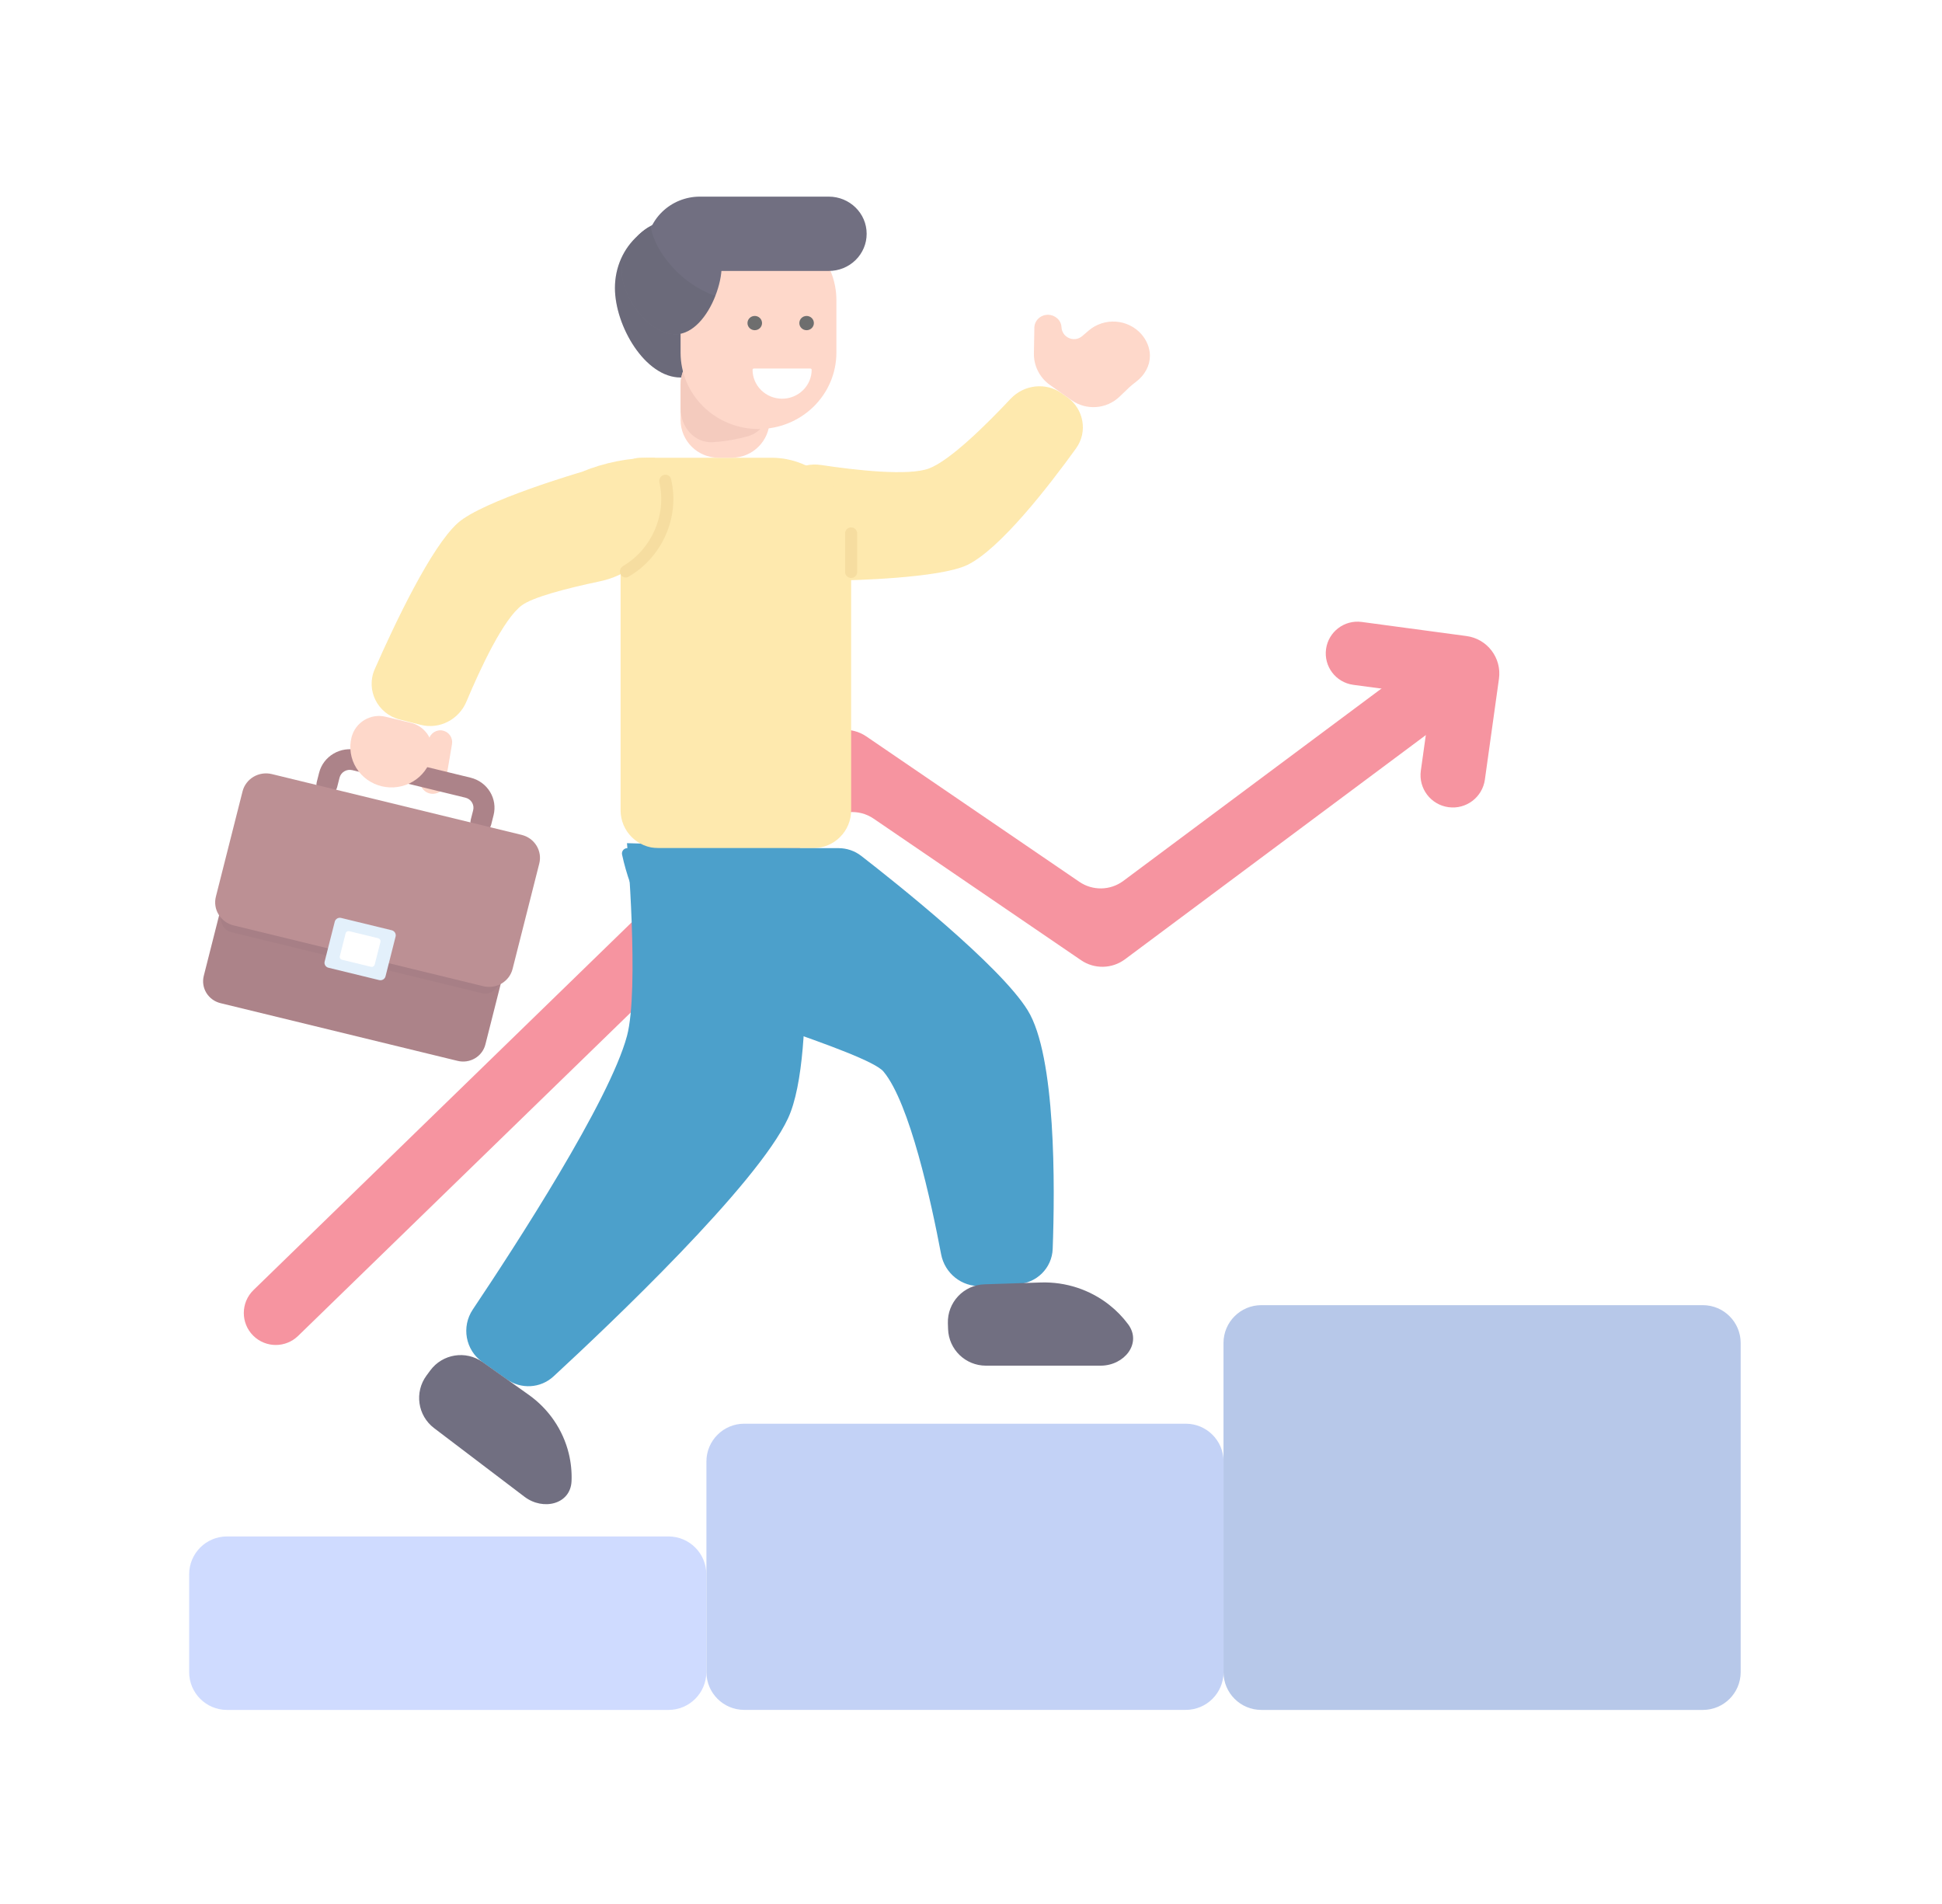 <svg width="154" height="151" viewBox="0 0 154 151" fill="none" xmlns="http://www.w3.org/2000/svg">
<g opacity="0.7" filter="url(#filter0_d_508_1351)">
<path d="M21.638 103.935C20.647 104.898 19.069 104.891 18.086 103.92C17.077 102.921 17.084 101.288 18.102 100.298L62.917 56.723C63.94 55.729 65.521 55.592 66.699 56.396L83.594 67.927C84.652 68.649 86.051 68.62 87.078 67.855L110.837 50.151C111.942 49.327 113.504 49.54 114.349 50.63C115.217 51.749 114.997 53.363 113.861 54.209L87.21 74.069C86.184 74.834 84.784 74.863 83.727 74.141L67.276 62.915C66.098 62.111 64.516 62.248 63.494 63.242L21.638 103.935Z" fill="#F26678"/>
<path d="M13 122.836C13 121.179 14.343 119.836 16 119.836H51.012C52.668 119.836 54.011 121.179 54.011 122.836V130.592C54.011 132.249 52.668 133.592 51.011 133.592H16C14.343 133.592 13 132.249 13 130.592V122.836Z" fill="#BBCCFF"/>
<path d="M54.018 113.895C54.018 112.238 55.361 110.895 57.018 110.895H92.029C93.686 110.895 95.029 112.238 95.029 113.895V130.589C95.029 132.246 93.686 133.589 92.029 133.589H57.018C55.361 133.589 54.018 132.246 54.018 130.589V113.895Z" fill="#AABFF2"/>
<path d="M95.023 104.495C95.023 102.839 96.367 101.495 98.023 101.495H133.035C134.692 101.495 136.035 102.839 136.035 104.495V130.592C136.035 132.249 134.692 133.592 133.035 133.592H98.023C96.367 133.592 95.023 132.249 95.023 130.592V104.495Z" fill="#99B1E0"/>
<path d="M58.201 43.314C58.174 43.434 58.245 43.555 58.364 43.589C60.185 44.102 62.089 44.26 63.971 44.059C64.078 44.048 64.18 44.041 64.287 44.039C65.431 44.02 72.535 43.863 74.728 42.79C77.319 41.518 81.155 36.57 83.331 33.554C84.281 32.237 83.94 30.419 82.613 29.484L82.182 29.181C80.921 28.293 79.193 28.503 78.137 29.627C76.249 31.638 73.345 34.521 71.661 35.15C70.04 35.755 65.915 35.294 63.087 34.87C61.484 34.63 59.935 35.643 59.577 37.225L58.201 43.314Z" fill="#FDDF8C"/>
<path d="M61.383 65.256C61.383 65.256 62.917 81.456 60.492 86.675C58.048 91.94 46.378 103.006 41.892 107.146C40.863 108.096 39.319 108.18 38.176 107.37L36.251 106.006C34.909 105.054 34.576 103.206 35.492 101.839C38.871 96.797 46.339 85.299 47.72 80.147C48.71 76.449 47.72 64.861 47.72 64.861" fill="#0077B5"/>
<path d="M56.958 20.833C56.958 21.197 56.928 21.572 56.874 21.958C56.657 23.276 56.161 24.535 55.419 25.654C54.761 26.643 53.932 27.414 52.987 27.757C52.658 27.87 52.318 27.934 51.968 27.934C49.153 27.934 46.764 23.843 46.764 20.833C46.764 19.167 47.463 17.678 48.58 16.689L48.696 16.576C48.973 16.335 49.27 16.127 49.599 15.973C50.215 15.628 50.916 15.43 51.66 15.407C51.724 15.398 51.797 15.398 51.862 15.398C54.676 15.398 56.958 17.835 56.958 20.833Z" fill="#34324C"/>
<path opacity="0.15" d="M56.874 21.959C57.626 22.044 58.112 23.012 57.586 23.556C56.887 24.278 56.164 24.978 55.419 25.654C54.76 26.275 54.085 26.866 53.388 27.435C53.124 27.65 52.825 27.828 52.489 27.888C52.318 27.919 52.144 27.935 51.968 27.935C49.153 27.935 46.764 23.843 46.764 20.834C46.764 19.168 47.463 17.679 48.58 16.689C47.815 17.462 47.306 18.491 47.306 19.522C47.306 21.573 49.472 24.509 51.564 24.509C52.344 24.509 53.05 24.051 53.629 23.371C54.42 22.439 55.657 21.837 56.874 21.959Z" fill="black"/>
<path d="M65.495 40.498V62.254C65.495 63.911 64.152 65.254 62.495 65.254H50.213C48.556 65.254 47.213 63.911 47.213 62.254V35.839C47.213 34.987 47.918 34.297 48.785 34.297H59.17C60.848 34.297 62.457 34.951 63.643 36.113C64.829 37.276 65.495 38.853 65.495 40.498Z" fill="#FDDF8C"/>
<path d="M51.969 28.508C51.969 26.851 53.312 25.508 54.969 25.508H56.032C57.689 25.508 59.032 26.851 59.032 28.508V31.296C59.032 32.953 57.689 34.296 56.032 34.296H54.969C53.312 34.296 51.969 32.953 51.969 31.296V28.508Z" fill="#FDC7B4"/>
<path d="M56.032 25.508C57.689 25.508 59.032 26.851 59.032 28.508V30.12C59.032 31.251 58.393 32.289 57.304 32.594C56.563 32.801 55.62 32.995 54.544 33.062C53.063 33.153 51.969 31.855 51.969 30.371V28.508C51.969 26.851 53.312 25.508 54.969 25.508H56.032Z" fill="#EFB5A3"/>
<path d="M58.148 32.02C56.509 32.02 54.937 31.382 53.779 30.246C52.62 29.11 51.969 27.569 51.969 25.963V21.798C51.969 20.191 52.62 18.651 53.779 17.515C54.937 16.379 56.509 15.741 58.148 15.741C59.786 15.741 61.358 16.379 62.517 17.515C63.675 18.651 64.326 20.191 64.326 21.798V25.963C64.326 26.758 64.166 27.546 63.856 28.281C63.545 29.016 63.09 29.683 62.517 30.246C61.943 30.808 61.262 31.255 60.512 31.559C59.762 31.863 58.959 32.02 58.148 32.02Z" fill="#FDC7B4"/>
<path d="M55.225 19.116C55.225 19.814 55.044 20.656 54.725 21.468C54.11 23.051 52.953 24.508 51.561 24.508C49.469 24.508 47.303 21.572 47.303 19.521C47.303 18.491 47.812 17.46 48.577 16.689L48.693 16.576C48.958 16.325 49.256 16.095 49.585 15.92C50.148 15.596 50.786 15.398 51.422 15.398C51.498 15.398 51.582 15.398 51.657 15.409C52.622 15.464 53.529 15.878 54.193 16.567C54.856 17.257 55.226 18.169 55.225 19.116Z" fill="#34324C"/>
<path d="M66.725 16.534C66.727 16.922 66.65 17.306 66.499 17.664C66.349 18.023 66.127 18.349 65.847 18.623C65.568 18.898 65.236 19.115 64.87 19.263C64.504 19.411 64.112 19.486 63.716 19.485H50.982C50.026 19.485 49.252 18.71 49.252 17.755C49.252 16.651 49.7 15.592 50.497 14.811C51.294 14.03 52.374 13.592 53.501 13.592H63.716C65.379 13.592 66.725 14.911 66.725 16.534Z" fill="#34324C"/>
<path d="M57.852 24.184C58.171 24.184 58.429 23.931 58.429 23.619C58.429 23.307 58.171 23.053 57.852 23.053C57.534 23.053 57.275 23.307 57.275 23.619C57.275 23.931 57.534 24.184 57.852 24.184Z" fill="#313131"/>
<path d="M61.964 24.184C62.282 24.184 62.54 23.931 62.54 23.619C62.54 23.307 62.282 23.054 61.964 23.054C61.645 23.054 61.387 23.307 61.387 23.619C61.387 23.931 61.645 24.184 61.964 24.184Z" fill="#313131"/>
<path d="M57.788 27.221C57.733 27.221 57.678 27.263 57.678 27.319C57.678 27.928 57.925 28.512 58.364 28.943C58.804 29.374 59.4 29.616 60.021 29.616C60.643 29.616 61.239 29.374 61.678 28.943C62.118 28.512 62.365 27.928 62.365 27.319C62.365 27.263 62.312 27.221 62.257 27.221H57.788Z" fill="white"/>
<path opacity="0.15" d="M54.725 21.468C54.725 21.468 54.725 21.468 54.725 21.468C54.109 23.051 52.952 24.507 51.561 24.507C49.469 24.507 47.303 21.57 47.303 19.52C47.303 18.489 47.812 17.458 48.577 16.687L48.693 16.574C48.947 16.334 49.23 16.114 49.542 15.941C49.562 15.931 49.584 15.944 49.593 15.964C49.595 15.967 49.596 15.971 49.597 15.974C49.8 17.118 50.435 18.157 51.2 19.041C51.709 19.625 52.295 20.144 52.953 20.583C53.504 20.947 54.098 21.248 54.725 21.468C54.725 21.468 54.725 21.468 54.725 21.468Z" fill="black"/>
<path d="M50.134 34.488C50.07 34.369 49.944 34.297 49.81 34.297C47.862 34.295 45.934 34.676 44.139 35.417C44.139 35.417 36.266 37.709 34.299 39.476C32.204 41.359 29.366 47.322 27.718 51.061C26.985 52.722 27.944 54.611 29.703 55.057L31.371 55.48C32.858 55.857 34.391 55.054 34.985 53.64C36.095 50.997 37.925 47.069 39.388 45.995C40.253 45.36 42.808 44.681 45.594 44.092C49.991 43.159 52.219 38.352 50.134 34.488Z" fill="#FDDF8C"/>
<path d="M47.836 43.736C47.612 43.865 47.33 43.771 47.212 43.541C47.091 43.306 47.188 43.019 47.415 42.884C49.69 41.531 50.866 38.826 50.294 36.272C50.235 36.011 50.377 35.74 50.633 35.664C50.885 35.588 51.152 35.73 51.213 35.985C51.925 38.982 50.532 42.177 47.836 43.736Z" fill="#F2CF77"/>
<path d="M81.478 97.034C81.422 98.553 80.205 99.751 78.688 99.829L75.794 99.976C74.262 100.054 72.915 98.966 72.63 97.457C71.844 93.3 70.142 85.47 68.062 82.973C67.424 82.202 63.64 80.828 59.52 79.4C56.468 78.342 53.743 76.532 51.609 74.145C49.474 71.758 48.001 68.874 47.33 65.769C47.273 65.505 47.474 65.256 47.743 65.256H64.49C65.144 65.256 65.777 65.467 66.293 65.868C68.924 67.908 77.293 74.549 79.493 78.109C81.742 81.739 81.658 92.109 81.478 97.034Z" fill="#0077B5"/>
<path d="M85.281 106.293C87.161 106.293 88.58 104.516 87.458 103.007C87.034 102.438 86.534 101.922 85.966 101.475C84.432 100.264 82.505 99.634 80.536 99.697L76.067 99.842C74.41 99.896 73.111 101.284 73.167 102.942L73.182 103.394C73.236 105.011 74.562 106.293 76.18 106.293H85.281ZM39.594 116.69C41.071 117.812 43.254 117.292 43.324 115.438C43.352 114.712 43.279 113.981 43.105 113.263C42.647 111.386 41.518 109.731 39.923 108.6L36.269 106.008C34.935 105.062 33.09 105.358 32.119 106.674L31.823 107.074C30.849 108.395 31.116 110.253 32.423 111.245L39.594 116.69Z" fill="#34324C"/>
<path d="M65.014 40.3C65.014 40.035 65.229 39.82 65.494 39.82C65.76 39.82 65.975 40.035 65.975 40.3V43.352C65.975 43.617 65.76 43.832 65.494 43.832C65.229 43.832 65.014 43.617 65.014 43.352V40.3Z" fill="#F2CF77"/>
<path d="M33.14 55.939C33.618 56.055 33.925 56.521 33.843 57.006L33.317 60.102C33.297 60.234 33.25 60.36 33.179 60.474C33.109 60.587 33.015 60.686 32.905 60.763C32.794 60.84 32.669 60.895 32.536 60.923C32.404 60.952 32.267 60.954 32.133 60.929C32 60.905 31.873 60.854 31.76 60.78C31.647 60.706 31.551 60.61 31.477 60.499C31.402 60.388 31.352 60.263 31.328 60.132C31.304 60.001 31.308 59.866 31.338 59.736L32.005 56.651C32.116 56.137 32.629 55.815 33.14 55.939Z" fill="#FDC7B4"/>
<path d="M23.727 61.038C24.171 61.146 24.619 60.876 24.732 60.432L24.925 59.669C24.979 59.458 25.116 59.276 25.305 59.164C25.495 59.052 25.723 59.019 25.938 59.071L34.912 61.255C35.127 61.308 35.312 61.442 35.426 61.628C35.54 61.813 35.575 62.036 35.522 62.247L35.331 62.997C35.217 63.447 35.491 63.903 35.941 64.012C36.386 64.121 36.835 63.851 36.947 63.407L37.14 62.642C37.3 62.011 37.198 61.342 36.855 60.784C36.513 60.226 35.959 59.824 35.314 59.667L26.34 57.482C25.696 57.326 25.014 57.427 24.446 57.763C23.877 58.098 23.467 58.641 23.306 59.273L23.116 60.023C23.002 60.472 23.276 60.928 23.727 61.038ZM39.457 69.116L36.492 80.82C36.436 81.047 36.333 81.262 36.191 81.451C36.049 81.641 35.871 81.8 35.666 81.921C35.461 82.043 35.233 82.123 34.996 82.158C34.759 82.192 34.518 82.181 34.285 82.124L15.488 77.548C15.256 77.491 15.037 77.391 14.845 77.251C14.652 77.112 14.49 76.937 14.366 76.736C14.243 76.535 14.161 76.312 14.126 76.08C14.09 75.848 14.102 75.612 14.159 75.384L17.124 63.681C17.368 62.72 18.22 62.688 19.192 62.925L37.99 67.501C38.971 67.74 39.701 68.157 39.457 69.116Z" fill="#894E57"/>
<path opacity="0.06" d="M39.667 68.304L37.898 75.287C37.69 76.107 37.113 76.928 36.281 76.771C36.247 76.765 36.213 76.757 36.179 76.749L16.378 71.928C16.352 71.922 16.326 71.915 16.301 71.908C15.482 71.671 15.358 70.665 15.567 69.838L17.334 62.867C17.451 62.408 17.748 62.013 18.162 61.77C18.575 61.526 19.07 61.453 19.539 61.567L38.338 66.141C39.317 66.38 39.911 67.345 39.667 68.304Z" fill="black"/>
<path d="M40.763 66.482L38.648 74.831C38.588 75.071 38.48 75.297 38.33 75.496C38.181 75.694 37.992 75.862 37.776 75.99C37.56 76.117 37.321 76.202 37.072 76.238C36.822 76.275 36.568 76.263 36.324 76.203L16.519 71.38C16.025 71.26 15.6 70.952 15.338 70.525C15.075 70.098 14.996 69.586 15.119 69.102L17.234 60.753C17.295 60.513 17.403 60.287 17.553 60.089C17.703 59.89 17.891 59.722 18.107 59.595C18.323 59.468 18.563 59.384 18.812 59.347C19.061 59.311 19.315 59.323 19.56 59.383L39.363 64.203C39.608 64.263 39.839 64.368 40.042 64.515C40.245 64.662 40.416 64.847 40.546 65.058C40.676 65.27 40.762 65.505 40.8 65.75C40.837 65.995 40.824 66.242 40.763 66.482Z" fill="#A06167"/>
<path d="M29.372 72.261L28.57 75.427C28.542 75.531 28.473 75.62 28.379 75.674C28.285 75.728 28.172 75.744 28.066 75.718L24.043 74.738C23.937 74.712 23.847 74.646 23.791 74.555C23.735 74.464 23.718 74.355 23.744 74.251L24.546 71.087C24.572 70.983 24.639 70.893 24.732 70.837C24.826 70.781 24.938 70.763 25.044 70.788L29.068 71.767C29.174 71.795 29.265 71.862 29.322 71.954C29.378 72.046 29.396 72.156 29.372 72.261Z" fill="#D7E9F9"/>
<path d="M28.172 72.684C28.172 72.685 28.172 72.686 28.172 72.687L27.711 74.5C27.695 74.559 27.655 74.61 27.602 74.641C27.547 74.672 27.483 74.681 27.423 74.666L25.116 74.105C25.056 74.09 25.004 74.052 24.972 73.999C24.941 73.947 24.931 73.885 24.947 73.826L25.406 72.013C25.421 71.953 25.459 71.901 25.512 71.869C25.565 71.836 25.629 71.826 25.691 71.839L27.997 72.401C28.058 72.417 28.11 72.455 28.142 72.508C28.174 72.56 28.184 72.623 28.171 72.682C28.171 72.683 28.171 72.684 28.172 72.684Z" fill="white"/>
<path d="M28.265 60.348C27.425 60.144 26.701 59.621 26.253 58.895C25.805 58.169 25.669 57.297 25.876 56.473C26.176 55.277 27.384 54.547 28.582 54.837L30.599 55.324C31.791 55.612 32.518 56.816 32.22 58.005C32.012 58.83 31.479 59.54 30.737 59.979C29.996 60.418 29.107 60.551 28.265 60.348ZM89.188 26.214C89.188 26.968 88.815 27.734 88.033 28.32C87.876 28.438 87.718 28.557 87.576 28.693L86.781 29.453C85.745 30.445 84.151 30.564 82.978 29.737L81.259 28.524C80.446 27.951 79.971 27.013 79.988 26.019L80.023 24.065C80.016 23.922 80.038 23.78 80.089 23.646C80.14 23.512 80.218 23.389 80.319 23.286C80.42 23.183 80.541 23.101 80.675 23.045C80.809 22.989 80.954 22.96 81.1 22.961C81.652 22.961 82.151 23.376 82.176 23.952C82.224 24.776 83.194 25.189 83.82 24.651L84.343 24.203C84.935 23.702 85.706 23.451 86.486 23.505C87.266 23.56 87.993 23.915 88.507 24.493C88.943 24.996 89.188 25.599 89.188 26.214Z" fill="#FDC7B4"/>
<path d="M115.75 59.823C115.554 61.219 114.268 62.196 112.87 62.008C111.461 61.819 110.476 60.52 110.672 59.113L111.09 56.123C111.32 54.476 110.167 52.956 108.518 52.734L105.312 52.304C103.931 52.118 102.964 50.844 103.156 49.464C103.348 48.093 104.61 47.135 105.982 47.319L114.296 48.437C115.944 48.659 117.097 50.178 116.867 51.825L115.75 59.823Z" fill="#F26678"/>
</g>
<defs>
<filter id="filter0_d_508_1351" x="0" y="0.592" width="153.035" height="150" filterUnits="userSpaceOnUse" color-interpolation-filters="sRGB">
<feFlood flood-opacity="0" result="BackgroundImageFix"/>
<feColorMatrix in="SourceAlpha" type="matrix" values="0 0 0 0 0 0 0 0 0 0 0 0 0 0 0 0 0 0 127 0" result="hardAlpha"/>
<feOffset dx="2" dy="2"/>
<feGaussianBlur stdDeviation="7.5"/>
<feComposite in2="hardAlpha" operator="out"/>
<feColorMatrix type="matrix" values="0 0 0 0 0 0 0 0 0 0 0 0 0 0 0 0 0 0 0.07 0"/>
<feBlend mode="normal" in2="BackgroundImageFix" result="effect1_dropShadow_508_1351"/>
<feBlend mode="normal" in="SourceGraphic" in2="effect1_dropShadow_508_1351" result="shape"/>
</filter>
</defs>
</svg>
